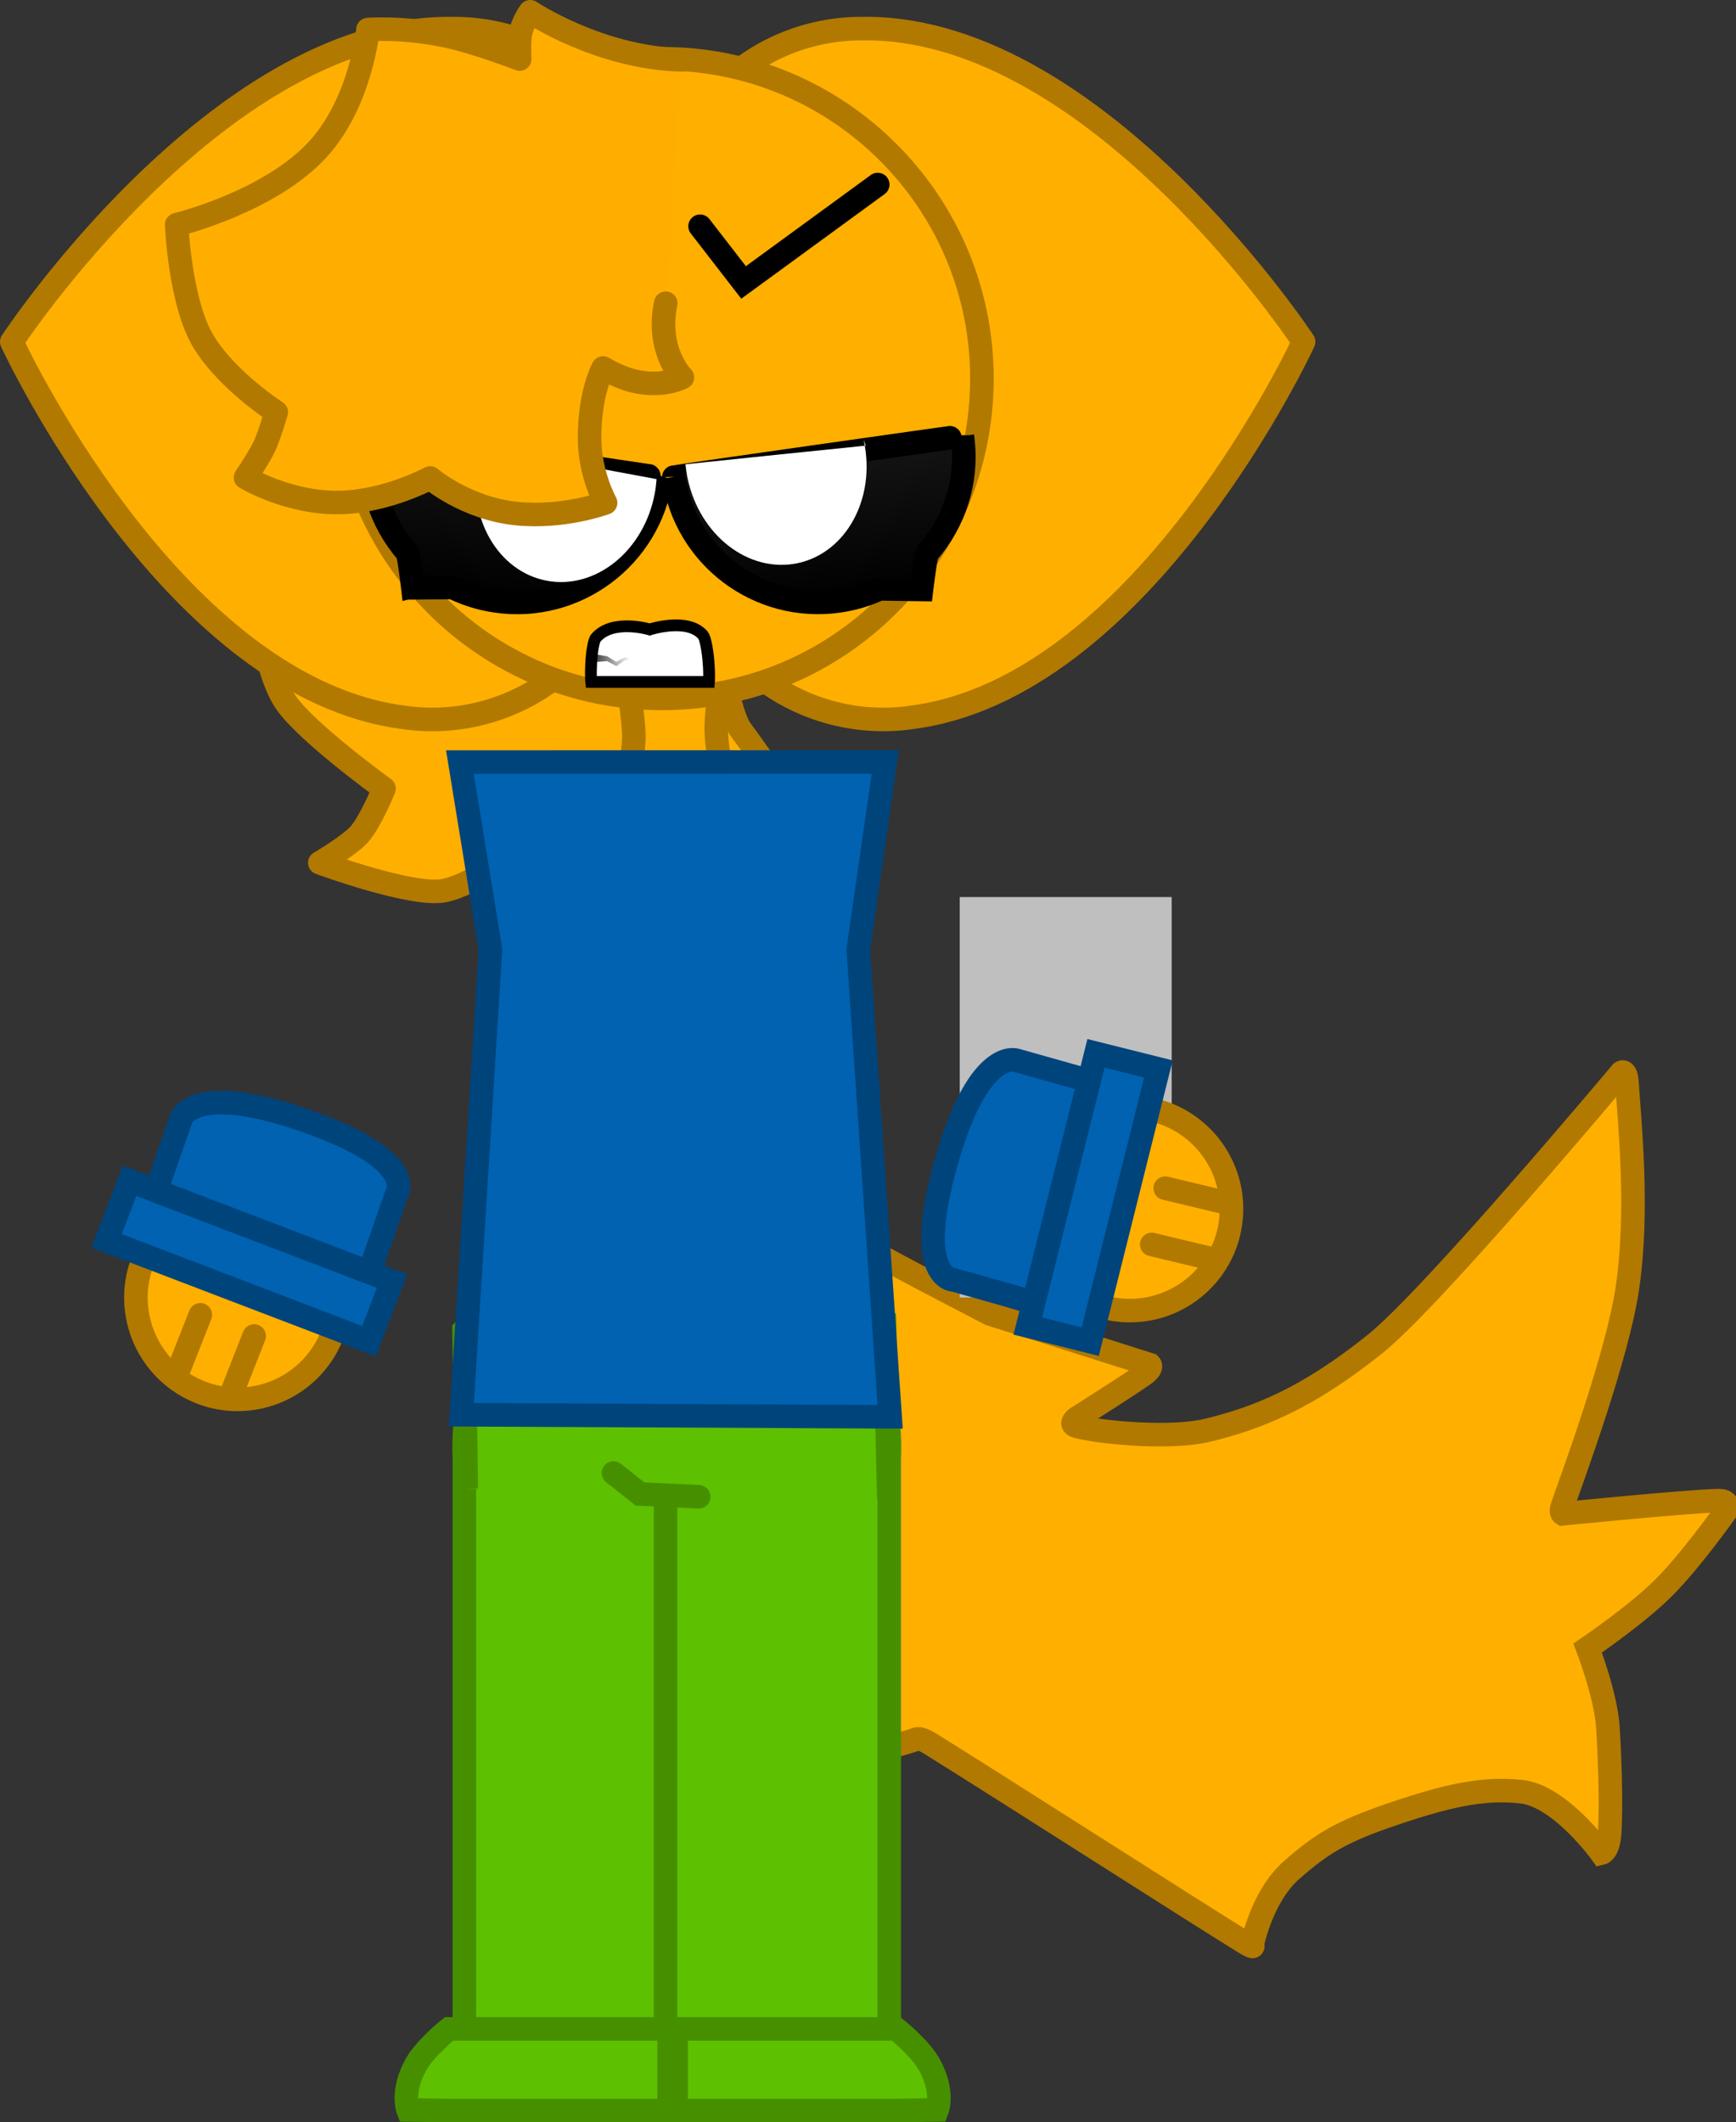 <svg version="1.1" xmlns="http://www.w3.org/2000/svg" xmlns:xlink="http://www.w3.org/1999/xlink" width="221.162" height="270.303" viewBox="0,0,221.162,270.303"><rect x="0" y="0" width="221.162" height="270.303" fill="#333333" stroke="none"/><defs><linearGradient x1="197.979" y1="84.647" x2="192.588" y2="121.42" gradientUnits="userSpaceOnUse" id="color-1"><stop offset="0" stop-color="#282828"/><stop offset="1" stop-color="#000000"/></linearGradient><linearGradient x1="231.028" y1="84.63" x2="236.259" y2="121.426" gradientUnits="userSpaceOnUse" id="color-2"><stop offset="0" stop-color="#282828"/><stop offset="1" stop-color="#000000"/></linearGradient><linearGradient x1="203.761" y1="128.904" x2="209.754" y2="128.904" gradientUnits="userSpaceOnUse" id="color-3"><stop offset="0" stop-color="#000000"/><stop offset="1" stop-color="#000000" stop-opacity="0"/></linearGradient></defs><g transform="translate(-129.419,-44.849)"><g data-paper-data="{&quot;isPaintingLayer&quot;:true}" stroke-miterlimit="10" stroke-dasharray="" stroke-dashoffset="0" style="mix-blend-mode: normal"><g data-paper-data="{&quot;index&quot;:null}"><g fill="none" fill-rule="nonzero" stroke="none" stroke-width="1" stroke-linecap="butt" stroke-linejoin="miter" font-family="sans-serif" font-weight="normal" font-size="12" text-anchor="start"/><g fill-rule="evenodd" stroke-linecap="round" stroke-linejoin="round"><path d="M237.217,48.566c0.511,-0.038 5.933,0.093 10.787,1.279c0.013,0.003 3.306,0.773 6.284,2.027c2.605,1.096 5.592,2.508 5.592,2.508c0,0 4.298,69.416 3.767,73.466c-0.057,0.438 0.133,0.808 -0.553,1.344c-2.407,1.88 -8.255,4.183 -8.671,4.349c-4.543,1.817 -10.202,2.54 -10.664,2.574c-14.081,1.052 -26.391,-9.546 -27.443,-23.627c-0.534,-7.15 1.899,-13.861 6.37,-18.817c-5.159,-4.236 -8.562,-10.511 -9.096,-17.661c-1.052,-14.081 9.546,-26.391 23.627,-27.443" fill="#ffffff" stroke="#a5a5a5" stroke-width="0"/><path d="M259.254,54.001c20.651,10.798 36.254,34.511 36.254,34.511c0,0 -12.63,27.335 -32.431,40.717" fill="#ffffff" stroke="#a5a5a5" stroke-width="0"/><path d="M237.309,48.558c0.952,-0.071 1.909,-0.069 2.866,-0.067c29.328,0.385 55.322,39.888 55.322,39.888c0,0 -19.834,42.928 -48.779,47.668c-0.946,0.144 -1.892,0.289 -2.844,0.36c-14.129,1.056 -26.482,-9.579 -27.537,-23.708c-0.536,-7.174 1.905,-13.909 6.392,-18.882c-5.176,-4.251 -8.591,-10.548 -9.128,-17.722c-1.056,-14.129 9.579,-26.482 23.708,-27.537" fill="#ffaf00" stroke="#b17900" stroke-width="3"/></g></g><path d="M221.869,131.921c0,0 0.886,4.529 1.968,5.947c1.038,1.36 2.857,3.996 2.857,3.996c0,0 -2.644,0.303 -4.583,-0.02c-1.754,-0.292 -5.01,-3.434 -5.01,-3.434c0,0 -1.861,6.989 -1.828,10.051c0.031,2.895 2.017,7.846 2.017,7.846c0,0 -8.792,1.891 -12.563,1.357c-3.589,-0.508 -9.544,-4.489 -9.544,-4.489c0,0 -5.193,4.288 -9.182,5.101c-3.989,0.814 -15.839,-3.541 -15.839,-3.541c0,0 3.819,-2.231 5.077,-3.685c1.442,-1.667 3.099,-5.765 3.099,-5.765c0,0 -9.688,-7.013 -12.435,-10.882c-2.54,-3.577 -3.476,-11.526 -3.476,-11.526c0,0 15.567,-7.616 21.154,-12.487c4.65,-4.053 4.294,-16.938 4.294,-16.938c0,0 5.705,3.502 9.42,4.725c3.257,1.072 9.168,2.217 9.168,2.217c0,0 -0.79,-2.879 -1.091,-4.132c-0.306,-1.273 0.809,-4.247 0.809,-4.247c0,0 5.457,3.715 8.845,5.106c3.499,1.436 11.827,3.38 11.827,3.38" fill="#ffaf00" fill-rule="nonzero" stroke="#b17900" stroke-width="3" stroke-linecap="round" stroke-linejoin="round"/><g fill-rule="nonzero" stroke-linejoin="miter"><g fill="none" stroke="none" stroke-width="1" stroke-linecap="butt" font-family="sans-serif" font-weight="normal" font-size="12" text-anchor="start"/><path d="M208.209,183.1c0,0 -1.397,-1.774 0.016,-1.571c2.769,0.399 9.757,2.882 13.161,2.593c2.274,-0.193 5.478,-1.449 8.684,-2.239c5.39,-1.328 8.071,-0.774 8.071,-0.774c0,0 1.571,-0.141 1.04,0.647c-0.982,1.457 -6.465,7.398 -6.465,7.398c0,0 -0.364,0.383 0.376,1.123c1.335,1.334 2.625,2.297 4.305,5.515c1.25,2.734 2.136,7.382 2.136,7.382c0,0 -0.112,0.401 0.679,0.881c2.38,1.443 15.351,8.149 15.351,8.149l20.355,6.46c0,0 0.383,0.395 -0.708,1.19c-1.723,1.255 -8.632,5.613 -8.632,5.613c0,0 -1.121,0.778 0.136,1.082c3.339,0.807 11.971,1.581 16.587,0.45c6.415,-1.572 12.677,-4.057 21.326,-11.001c7.322,-5.878 31.366,-34.57 31.366,-34.57c0,0 0.601,-0.436 0.707,1.375c0.265,4.521 1.547,16.055 0.037,26.149c-1.28,8.554 -6.767,23.459 -8.272,27.734c-0.271,0.77 0.028,0.96 0.028,0.96c0,0 16.288,-1.621 19.892,-1.673c1.66,-0.024 0.886,1.373 0.886,1.373c0,0 -4.485,6.339 -7.998,9.814c-3.512,3.475 -9.589,7.585 -9.589,7.585c0,0 2.298,5.984 2.569,10.007c0.174,2.574 0.508,9.826 0.212,13.726c-0.166,2.197 -1.019,2.391 -1.019,2.391c0,0 -5.189,-7.232 -10.157,-7.82c-4.968,-0.587 -9.815,0.595 -16.411,2.835c-6.596,2.24 -9.008,3.72 -12.886,7.113c-3.878,3.394 -5.057,9.598 -5.057,9.598c0,0 0.547,0.577 -1.126,-0.448c-4.983,-3.053 -32.056,-20.376 -39.922,-25.247c-1.385,-0.858 -1.76,-0.53 -1.76,-0.53c0,0 -0.844,0.288 -1.841,0.568c-0.895,0.251 -1.914,0.495 -2.558,0.518c-1.35,0.048 -3.736,-0.795 -3.736,-0.795c0,0 -0.761,-0.111 -0.907,-1.035c-0.413,-2.618 -1.032,-9.482 -2.381,-15.578c-0.943,-4.259 -2.459,-9.514 -3.346,-12.104c-0.383,-1.117 -0.729,-1.483 -0.729,-1.483c0,0 -0.422,-0.481 -1.679,-0.69c-1.509,-0.251 -3.949,-0.251 -4.661,-0.448c-0.974,-0.27 -0.789,-0.837 -0.789,-0.837c0,0 1.481,-7.153 1.734,-11.801c0.253,-4.648 -0.366,-13.33 -0.366,-13.33c0,0 -0.014,-0.341 -0.612,-1.283c-2.205,-3.476 -16.046,-24.973 -16.046,-24.973z" fill="#ffaf00" stroke="#b17900" stroke-width="3" stroke-linecap="round"/></g><path d="M208.67,146.47c0,0 1.5,-4.671 1.5,-7.75c0,-3.246 -1.5,-11.25 -1.5,-11.25h13.25c0,0 -1.25,6.938 -1.25,10.125c0,3.146 1.25,8.875 1.25,8.875z" fill="#ffaf00" fill-rule="nonzero" stroke="#b17900" stroke-width="3" stroke-linecap="butt" stroke-linejoin="miter"/><g><g fill="none" fill-rule="nonzero" stroke="none" stroke-width="1" stroke-linecap="butt" stroke-linejoin="miter" font-family="sans-serif" font-weight="normal" font-size="12" text-anchor="start"/><g fill-rule="evenodd" stroke-linecap="round" stroke-linejoin="round"><path d="M189.198,48.566c14.081,1.052 24.679,13.362 23.627,27.443c-0.534,7.15 -3.938,13.425 -9.096,17.661c4.472,4.956 6.905,11.667 6.37,18.817c-1.052,14.081 -13.362,24.679 -27.443,23.627c-0.463,-0.035 -6.121,-0.758 -10.664,-2.574c-0.416,-0.166 -6.263,-2.469 -8.671,-4.349c-0.687,-0.536 -0.496,-0.906 -0.553,-1.344c-0.531,-4.05 3.767,-73.466 3.767,-73.466c0,0 2.987,-1.411 5.592,-2.508c2.978,-1.254 6.272,-2.024 6.284,-2.027c4.855,-1.187 10.276,-1.318 10.787,-1.279" fill="#ffffff" stroke="#a5a5a5" stroke-width="0"/><path d="M163.338,129.229c-19.801,-13.382 -32.431,-40.717 -32.431,-40.717c0,0 15.604,-23.713 36.254,-34.511" fill="#ffffff" stroke="#a5a5a5" stroke-width="0"/><path d="M189.107,48.558c14.129,1.056 24.764,13.408 23.708,27.537c-0.536,7.174 -3.951,13.471 -9.128,17.722c4.487,4.973 6.928,11.707 6.392,18.882c-1.056,14.129 -13.408,24.764 -27.537,23.708c-0.952,-0.071 -1.898,-0.216 -2.844,-0.36c-28.945,-4.74 -48.779,-47.668 -48.779,-47.668c0,0 25.994,-39.504 55.322,-39.888c0.957,-0.002 1.914,-0.004 2.866,0.067" fill="#ffaf00" stroke="#b17900" stroke-width="3"/></g></g><g fill-rule="nonzero" stroke-linecap="butt" stroke-linejoin="miter"><path d="M173.046,93.063c0,-22.497 18.237,-40.734 40.734,-40.734c22.497,0 40.734,18.237 40.734,40.734c0,22.497 -18.237,40.734 -40.734,40.734c-22.497,0 -40.734,-18.237 -40.734,-40.734z" fill="#ffaf00" stroke="#b17900" stroke-width="3"/><g fill="none" stroke="none" stroke-width="1" font-family="sans-serif" font-weight="normal" font-size="12" text-anchor="start"/><g fill="none" stroke="none" stroke-width="1" font-family="sans-serif" font-weight="normal" font-size="12" text-anchor="start"/></g><g fill-rule="nonzero" stroke-linecap="butt" stroke-linejoin="miter"><path d="M188.583,303.634v-73.163c0,0 -1.432,-19.561 14.198,-19.561c16.266,0 14.299,19.561 14.299,19.561v73.163z" fill="#5dc000" stroke="#469000" stroke-width="3"/><g fill="none" stroke="none" stroke-width="1" font-family="sans-serif" font-weight="normal" font-size="12" text-anchor="start"><g/></g></g><g fill="none" fill-rule="nonzero" stroke="none" stroke-width="1" stroke-linecap="butt" stroke-linejoin="miter" font-family="sans-serif" font-weight="normal" font-size="12" text-anchor="start"><g/><g/></g><g fill-rule="nonzero" stroke-linecap="butt" stroke-linejoin="miter"><path d="M214.205,303.634v-73.163c0,0 -1.968,-19.561 14.299,-19.561c15.63,0 14.198,19.561 14.198,19.561v73.163z" fill="#5dc000" stroke="#469000" stroke-width="3"/><g fill="none" stroke="none" stroke-width="1" font-family="sans-serif" font-weight="normal" font-size="12" text-anchor="start"><g/></g></g><g fill="none" fill-rule="nonzero" stroke="none" stroke-width="1" stroke-linecap="butt" stroke-linejoin="miter" font-family="sans-serif" font-weight="normal" font-size="12" text-anchor="start"><g/><g/></g><path d="M188.822,234.446l-0.289,-20.188l11.324,-11.902l31.897,-0.114l10.342,10.605l0.557,22.812" fill="#5dc000" fill-rule="nonzero" stroke="#469000" stroke-width="3" stroke-linecap="butt" stroke-linejoin="miter"/><path d="M188.008,141.908l54.195,-0.01l-3.441,23.902l4.06,59.493l-54.627,-0.258l3.704,-59.239z" fill="#0062b0" fill-rule="nonzero" stroke="#00447c" stroke-width="3" stroke-linecap="butt" stroke-linejoin="miter"/><path d="M187.651,76.372c0,0 -0.088,-7.765 3.913,-10.164c3.842,-2.304 6.731,0.557 6.731,0.557" fill="none" fill-rule="nonzero" stroke="#000000" stroke-width="3" stroke-linecap="round" stroke-linejoin="miter"/><g fill="#5dc000" fill-rule="nonzero" stroke="#469000" stroke-width="3" stroke-linecap="butt" stroke-linejoin="miter"><path d="M215.554,313.651v-10.393h28.045c0,0 3.018,2.413 4.183,4.49c1.949,3.476 1.034,5.825 1.034,5.825l-5.217,0.077z"/><path d="M186.622,313.651l-5.217,-0.077c0,0 -0.915,-2.349 1.034,-5.825c1.165,-2.078 4.183,-4.49 4.183,-4.49h28.045v10.393z"/></g><g fill-rule="nonzero" stroke-linecap="butt" stroke-linejoin="miter"><g><g fill="none" stroke="none" stroke-width="1" font-family="sans-serif" font-weight="normal" font-size="12" text-anchor="start"/><path d="M176.92,100.321c0.006,-0.044 36.739,5.35 36.734,5.385c-1.487,10.144 -10.916,17.161 -21.06,15.674c-1.848,-0.271 -3.593,-0.806 -5.201,-1.56c-0.012,-0.006 -5.359,0.052 -5.359,0.052c0,0 -0.506,-4.391 -0.733,-4.652c-3.44,-3.945 -5.2,-9.314 -4.381,-14.899z" fill="url(#color-1)" stroke="#000000" stroke-width="3"/></g><g><g fill="none" stroke="none" stroke-width="1" font-family="sans-serif" font-weight="normal" font-size="12" text-anchor="start"/><path d="M252.019,100.395c0.795,5.589 -0.988,10.95 -4.446,14.88c-0.229,0.26 -0.754,4.649 -0.754,4.649c0,0 -5.347,-0.081 -5.359,-0.075c-1.611,0.748 -3.358,1.274 -5.207,1.537c-10.15,1.443 -19.548,-5.615 -20.991,-15.766c-0.005,-0.036 36.751,-5.269 36.757,-5.226z" fill="url(#color-2)" stroke="#000000" stroke-width="3"/></g><path d="M199.095,118.812c-6.233,-1.157 -10.186,-8.017 -8.83,-15.322c0.112,-0.602 0.256,-1.188 0.43,-1.757c0.004,-0.014 22.372,4.128 22.371,4.136c-0.041,0.599 -0.117,1.204 -0.23,1.811c-1.356,7.305 -7.508,12.289 -13.741,11.132z" fill="#ffffff" stroke="none" stroke-width="0.5"/><path d="M231.029,116.576c-6.203,1.309 -12.475,-3.523 -14.009,-10.793c-0.128,-0.605 -0.218,-1.208 -0.274,-1.805c-0.001,-0.008 22.951,-2.385 22.956,-2.371c0.188,0.564 -0.346,-1.163 -0.22,-0.564c1.534,7.27 -2.251,14.225 -8.453,15.533z" fill="#ffffff" stroke="none" stroke-width="0.5"/></g><g fill-rule="nonzero" stroke-width="3" stroke-linejoin="miter"><g stroke="#b17900"><path d="M170.685,216.962c-3.779,6.074 -11.767,7.934 -17.841,4.155c-6.074,-3.779 -7.934,-11.767 -4.155,-17.841c3.779,-6.074 11.767,-7.934 17.841,-4.155c6.074,3.779 7.934,11.767 4.155,17.841z" fill="#ffaf00" stroke-linecap="butt"/><path d="M151.953,219.891l2.989,-7.588" fill="#ffffff" stroke-linecap="round"/><path d="M158.809,222.592l2.989,-7.588" fill="#ffffff" stroke-linecap="round"/></g><path d="M147.543,201.521l4.915,-14.097c0,0 1.279,-4.784 15.187,-0.083c15.528,5.248 12.279,9.66 12.279,9.66l-4.915,14.097z" fill="#0062b0" stroke="#00447c" stroke-linecap="butt"/><path d="M142.993,202.891l2.927,-7.66l33.442,12.779l-2.927,7.66z" fill="#0062b0" stroke="#00447c" stroke-linecap="butt"/></g><path d="M214.231,83.471c-1.267,6.097 2.123,9.444 2.123,9.444c0,0 -2.091,1.167 -5.462,0.612c-2.411,-0.397 -4.636,-1.81 -4.636,-1.81c0,0 -1.772,3.158 -1.726,9.062c0.035,4.503 2.039,8.11 2.039,8.11c0,0 -5.292,1.985 -11.339,1.371c-6.482,-0.658 -11.007,-4.537 -11.007,-4.537c0,0 -5.376,2.936 -11.321,3.117c-6.618,0.201 -12.203,-3.172 -12.203,-3.172c0,0 1.745,-2.574 2.403,-3.975c0.646,-1.374 1.51,-4.353 1.51,-4.353c0,0 -6.066,-3.886 -9.17,-8.824c-3.105,-4.938 -3.513,-15.05 -3.513,-15.05c0,0 12,-2.919 18.113,-9.745c5.412,-6.043 6.251,-15.104 6.251,-15.104c0,0 4.379,-0.379 9.978,0.807c3.822,0.809 9.356,2.947 9.356,2.947c0,0 -0.121,-2.341 0.109,-3.327c0.364,-1.562 1.238,-2.695 1.238,-2.695c0,0 8.698,5.846 19.263,6.129" fill="#ffae00" fill-rule="nonzero" stroke="#b17900" stroke-width="3" stroke-linecap="round" stroke-linejoin="round"/><path d="M218.431,235.48l-7.475,-0.356l-3.382,-2.67" fill="none" fill-rule="nonzero" stroke="#469000" stroke-width="3" stroke-linecap="round" stroke-linejoin="miter"/><g fill-rule="nonzero" stroke="#000000" stroke-linejoin="miter"><path d="M204.736,131.703c0,0 -0.088,-0.8 -0.005,-2.363c0.077,-1.442 0.313,-2.913 0.591,-3.238c2.145,-2.513 6.871,-1.085 6.871,-1.085c0,0 4.842,-1.583 6.799,0.742c0.26,0.309 0.562,1.813 0.682,3.286c0.146,1.788 0.066,2.658 0.066,2.658z" fill="#ffffff" stroke-width="1.5" stroke-linecap="butt"/><path d="M209.006,128.978l-1.069,0.712l-1.153,-0.637l-1.659,0.118l0.045,-1.008l1.636,0.283l1.107,0.695l1.121,-0.59l0.72,0.228z" fill="url(#color-3)" stroke-width="0" stroke-linecap="round"/></g><path d="M241.237,68.352l-17.088,12.47l-5.542,-7.158" fill="none" fill-rule="nonzero" stroke="#000000" stroke-width="3" stroke-linecap="round" stroke-linejoin="miter"/><path d="M251.688,210.1v-51h27v51z" fill="#bfbfbf" fill-rule="nonzero" stroke="#ff0000" stroke-width="0" stroke-linecap="butt" stroke-linejoin="miter"/><g fill-rule="nonzero" stroke-width="3" stroke-linejoin="miter"><g stroke="#b17900"><path d="M272.663,211.75c-7.143,-0.383 -12.624,-6.484 -12.241,-13.628c0.383,-7.143 6.484,-12.624 13.628,-12.241c7.143,0.383 12.624,6.484 12.241,13.628c-0.383,7.143 -6.484,12.624 -13.628,12.241z" fill="#ffaf00" stroke-linecap="butt"/><path d="M277.865,196.178l7.932,1.898" fill="#ffffff" stroke-linecap="round"/><path d="M284.082,205.242l-7.932,-1.898" fill="#ffffff" stroke-linecap="round"/></g><path d="M265.38,211.934l-14.37,-4.048c0,0 -5.478,0.134 -0.882,-15.599c4.117,-14.092 8.77,-12.4 8.77,-12.4l14.369,4.049z" fill="#0062b0" stroke="#00447c" stroke-linecap="butt"/><path d="M268.31,215.722l-7.955,-1.99l8.688,-34.73l7.955,1.99z" fill="#0062b0" stroke="#00447c" stroke-linecap="butt"/></g></g></g></svg>